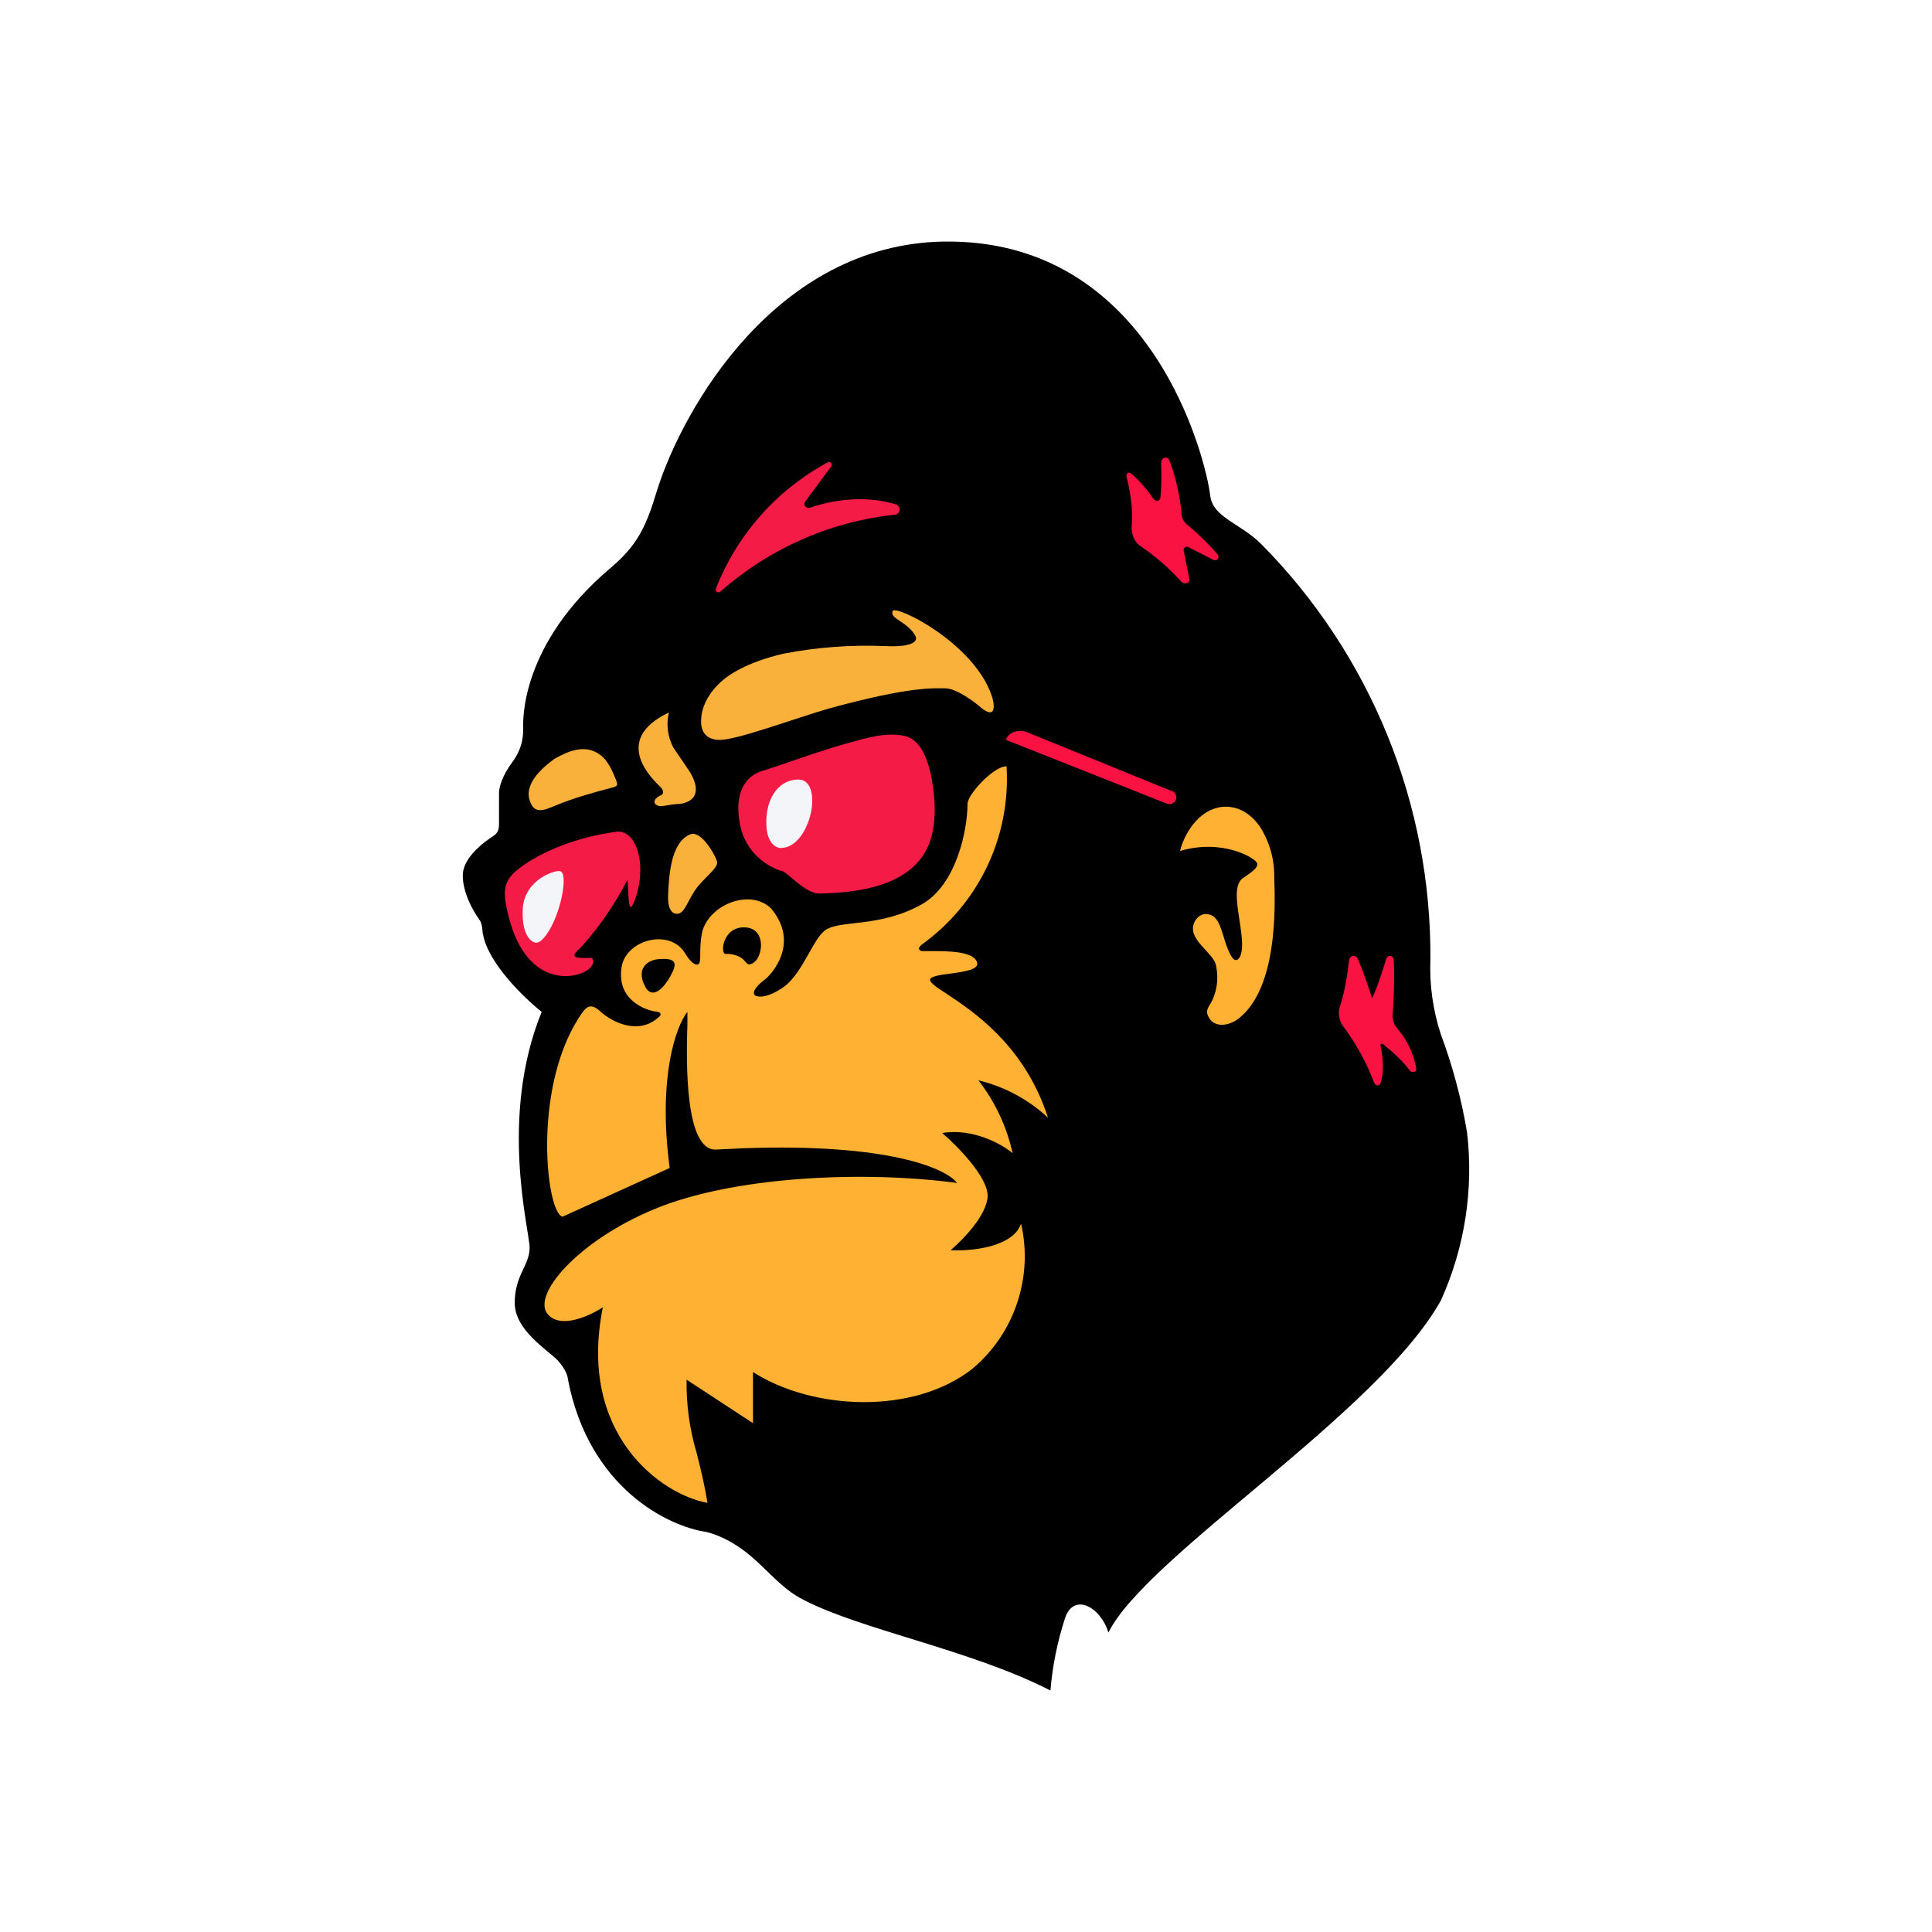 <svg width="24" height="24" viewBox="0 0 24 24" fill="none" xmlns="http://www.w3.org/2000/svg">
<rect x="0" y="0" width="24" height="24" fill="#333333" stroke="none"/>
<g clip-path="url(#clip0_328_26084)">
<path d="M24 0H0V24H24V0Z" fill="white"/>
<path d="M5.999 11.6C6.059 11.96 6.509 12.395 6.729 12.57C6.194 13.885 6.579 15.285 6.579 15.5C6.579 15.72 6.394 15.84 6.394 16.185C6.394 16.525 6.804 16.77 6.929 16.9C7.029 17.01 7.054 17.1 7.054 17.13C7.314 18.49 8.309 18.965 8.774 19.03C9.004 19.09 9.194 19.215 9.344 19.345C9.559 19.53 9.724 19.745 9.984 19.875C10.709 20.25 12.064 20.495 13.049 21C13.074 20.696 13.135 20.395 13.229 20.105C13.334 19.78 13.669 19.955 13.769 20.28C14.244 19.325 17.119 17.555 17.899 16.155C18.195 15.501 18.308 14.778 18.224 14.065C18.154 13.651 18.046 13.244 17.899 12.85C17.8 12.549 17.756 12.232 17.769 11.915C17.775 10.96 17.593 10.013 17.233 9.129C16.872 8.244 16.341 7.439 15.669 6.76C15.409 6.5 15.069 6.43 15.034 6.16C14.984 5.715 14.314 2.956 11.714 3.001C9.639 3.041 8.484 5.075 8.164 6.085C8.029 6.535 7.924 6.77 7.579 7.06C6.459 8.01 6.499 8.96 6.499 9.03C6.499 9.105 6.509 9.275 6.359 9.475C6.239 9.635 6.199 9.785 6.199 9.845V10.24C6.199 10.345 6.159 10.365 6.084 10.415C5.939 10.515 5.754 10.685 5.749 10.865C5.744 11.085 5.879 11.32 5.949 11.415C5.999 11.48 5.989 11.565 5.999 11.605V11.6Z" fill="black"/>
<path fill-rule="evenodd" clip-rule="evenodd" d="M7.719 12.03C7.669 12.415 7.999 12.55 8.169 12.57C8.219 12.58 8.209 12.61 8.194 12.625C7.929 12.88 7.584 12.68 7.464 12.57C7.324 12.44 7.274 12.514 7.189 12.645C6.609 13.555 6.79 15.079 6.989 15.114L8.319 14.509C8.169 13.38 8.399 12.745 8.539 12.57V12.72C8.524 13.18 8.504 14.305 8.899 14.28L9.239 14.264C11.039 14.2 11.754 14.515 11.889 14.695C10.689 14.535 9.089 14.62 8.129 15.02C7.169 15.419 6.604 16.09 6.804 16.325C6.964 16.515 7.329 16.345 7.489 16.239C7.169 17.82 8.219 18.569 8.789 18.669C8.754 18.454 8.704 18.244 8.654 18.049C8.566 17.754 8.524 17.447 8.529 17.139L9.354 17.679V17.044C10.089 17.515 11.344 17.584 12.084 17C12.34 16.783 12.531 16.501 12.636 16.184C12.742 15.866 12.759 15.526 12.684 15.2C12.584 15.495 12.059 15.545 11.809 15.53C11.959 15.405 12.259 15.095 12.269 14.86C12.274 14.625 11.894 14.235 11.704 14.075C12.094 14.01 12.454 14.22 12.579 14.325C12.506 13.995 12.361 13.686 12.154 13.42C12.478 13.498 12.775 13.658 13.019 13.885C12.729 12.985 12.089 12.565 11.759 12.345C11.634 12.265 11.554 12.21 11.554 12.17C11.554 12.13 11.674 12.11 11.804 12.095C11.979 12.07 12.179 12.045 12.134 11.945C12.079 11.815 11.764 11.815 11.579 11.815H11.449C11.389 11.795 11.424 11.755 11.449 11.735C11.798 11.485 12.078 11.151 12.263 10.763C12.447 10.376 12.53 9.948 12.504 9.52C12.344 9.515 12.019 9.87 12.019 9.985C12.019 10.305 11.884 10.99 11.449 11.235C11.134 11.41 10.829 11.445 10.599 11.47C10.434 11.49 10.309 11.505 10.239 11.565C10.169 11.625 10.109 11.735 10.044 11.85C9.959 12 9.864 12.17 9.729 12.265C9.534 12.4 9.414 12.39 9.379 12.365C9.329 12.32 9.424 12.225 9.499 12.17C9.574 12.115 9.949 11.72 9.574 11.28C9.304 11.03 8.789 11.25 8.719 11.595C8.704 11.675 8.699 11.755 8.699 11.825C8.699 11.91 8.699 11.975 8.669 11.98C8.619 11.995 8.554 11.915 8.509 11.84C8.319 11.525 7.759 11.675 7.719 12.03ZM9.014 11.85C9.073 11.847 9.132 11.859 9.184 11.885C9.214 11.9 9.234 11.919 9.254 11.94C9.274 11.965 9.289 11.98 9.304 11.98C9.479 11.97 9.549 11.515 9.239 11.52C8.974 11.52 8.944 11.855 9.014 11.85ZM8.014 12.255C7.899 12.04 8.034 11.925 8.184 11.915C8.319 11.905 8.434 11.915 8.354 12.075C8.324 12.14 8.279 12.215 8.224 12.27C8.159 12.335 8.074 12.37 8.014 12.255Z" fill="#FFB133"/>
<path d="M10.289 5.74C9.653 6.081 9.158 6.637 8.894 7.31C8.879 7.35 8.924 7.375 8.954 7.345C9.556 6.815 10.307 6.483 11.104 6.395C11.184 6.395 11.204 6.295 11.129 6.265C10.739 6.145 10.329 6.215 10.069 6.305C10.019 6.325 9.969 6.275 10.004 6.23L10.329 5.79C10.332 5.784 10.334 5.777 10.333 5.77C10.332 5.763 10.33 5.757 10.326 5.752C10.321 5.746 10.316 5.743 10.309 5.74C10.303 5.738 10.296 5.738 10.289 5.74Z" fill="#F41B46"/>
<path d="M14.059 6.52C14.079 6.32 14.034 6.08 13.994 5.92C13.984 5.886 14.024 5.855 14.049 5.88C14.169 5.98 14.264 6.105 14.329 6.195C14.354 6.235 14.409 6.23 14.414 6.185C14.429 6.066 14.429 5.9 14.424 5.755C14.424 5.681 14.504 5.655 14.529 5.726C14.614 5.94 14.664 6.215 14.679 6.385C14.679 6.435 14.709 6.485 14.744 6.515C14.904 6.645 15.034 6.78 15.124 6.885C15.159 6.935 15.114 6.98 15.064 6.95L14.759 6.795C14.752 6.793 14.745 6.792 14.738 6.793C14.73 6.794 14.724 6.797 14.718 6.801C14.712 6.806 14.708 6.812 14.706 6.819C14.703 6.826 14.703 6.833 14.704 6.84L14.774 7.19C14.789 7.24 14.714 7.27 14.674 7.225C14.524 7.059 14.355 6.911 14.169 6.785C14.084 6.73 14.049 6.62 14.059 6.52ZM16.649 12.49C16.704 12.325 16.739 12.1 16.759 11.925C16.769 11.87 16.839 11.855 16.864 11.905C16.949 12.1 17.014 12.305 17.044 12.4C17.104 12.28 17.169 12.08 17.219 11.915C17.239 11.855 17.309 11.865 17.314 11.925C17.324 12.16 17.314 12.44 17.299 12.615C17.299 12.665 17.314 12.725 17.349 12.765C17.509 12.95 17.574 13.14 17.594 13.28C17.594 13.32 17.544 13.33 17.514 13.3C17.424 13.175 17.279 13.05 17.179 12.97C17.164 12.96 17.144 12.97 17.149 12.985C17.199 13.225 17.179 13.37 17.149 13.455C17.129 13.505 17.079 13.485 17.064 13.435C16.969 13.187 16.839 12.953 16.679 12.74C16.655 12.704 16.64 12.662 16.634 12.619C16.629 12.575 16.634 12.531 16.649 12.49ZM14.474 9.975L12.494 9.19C12.544 9.07 12.679 9.07 12.744 9.09L14.539 9.82C14.552 9.822 14.565 9.827 14.575 9.834C14.586 9.842 14.595 9.851 14.602 9.863C14.608 9.874 14.612 9.887 14.613 9.9C14.614 9.913 14.611 9.926 14.606 9.938C14.601 9.951 14.593 9.961 14.583 9.97C14.573 9.978 14.561 9.984 14.548 9.987C14.535 9.99 14.522 9.99 14.509 9.987C14.496 9.985 14.484 9.979 14.474 9.97V9.975Z" fill="#FA1243"/>
<path d="M15.209 10.021C14.874 10.041 14.699 10.396 14.659 10.571C15.199 10.411 15.619 10.671 15.619 10.731C15.619 10.771 15.599 10.801 15.444 10.906C15.294 11.006 15.394 11.331 15.424 11.631C15.449 11.876 15.384 11.931 15.349 11.926C15.299 11.926 15.239 11.771 15.199 11.631C15.164 11.531 15.134 11.371 14.999 11.356C14.899 11.341 14.819 11.441 14.819 11.536C14.819 11.706 15.074 11.851 15.104 11.986C15.149 12.191 15.099 12.356 15.044 12.456C14.999 12.531 14.969 12.566 15.024 12.651C15.099 12.771 15.274 12.741 15.389 12.651C15.864 12.276 15.844 11.296 15.829 10.901C15.833 10.682 15.774 10.467 15.659 10.281C15.559 10.131 15.409 10.016 15.209 10.021Z" fill="#FFB133"/>
<path d="M10.999 8.026C10.573 8.008 10.147 8.04 9.729 8.121C9.514 8.171 9.254 8.256 9.049 8.396C8.864 8.526 8.709 8.731 8.709 8.961C8.709 9.086 8.769 9.186 8.929 9.191C9.139 9.201 9.879 8.921 10.299 8.801C11.319 8.521 11.604 8.551 11.744 8.551C11.879 8.551 12.104 8.716 12.199 8.801C12.389 8.946 12.349 8.721 12.319 8.641C12.094 7.981 11.119 7.506 11.089 7.591C11.049 7.686 11.259 7.716 11.364 7.886C11.449 8.021 11.159 8.036 11.004 8.026H10.999ZM8.364 9.286C8.294 9.152 8.274 8.998 8.309 8.851C7.574 9.201 8.129 9.701 8.204 9.776C8.264 9.836 8.229 9.876 8.204 9.881C8.074 9.946 8.134 10.031 8.244 10.011C8.304 10.001 8.394 9.986 8.454 9.986C8.734 9.936 8.654 9.701 8.534 9.536L8.364 9.286ZM6.889 9.426C6.604 9.631 6.544 9.801 6.574 9.921C6.624 10.121 6.749 10.071 6.889 10.011C7.129 9.911 7.389 9.841 7.559 9.796C7.674 9.766 7.689 9.771 7.639 9.656C7.579 9.506 7.519 9.421 7.454 9.376C7.274 9.241 7.064 9.326 6.889 9.426Z" fill="#F9B13C"/>
<path d="M7.329 11.9H7.279C7.209 11.9 7.169 11.9 7.149 11.885C7.109 11.86 7.169 11.815 7.229 11.755C7.452 11.505 7.642 11.228 7.794 10.93C7.814 11.11 7.794 11.46 7.904 11.13C8.029 10.73 7.909 10.33 7.679 10.33C7.159 10.395 6.759 10.575 6.514 10.74C6.289 10.895 6.239 11 6.289 11.255C6.459 12.145 6.979 12.19 7.234 12.085C7.409 12.01 7.384 11.895 7.329 11.895V11.9Z" fill="#F41B46"/>
<path d="M6.95 10.821C6.89 10.811 6.53 10.921 6.495 11.271C6.48 11.486 6.525 11.606 6.58 11.666C6.66 11.751 6.72 11.701 6.78 11.621C6.97 11.371 7.07 10.821 6.95 10.821Z" fill="#F4F5F9"/>
<path d="M8.299 11.13C8.294 11.35 8.389 11.365 8.444 11.345C8.509 11.32 8.569 11.145 8.644 11.045C8.744 10.905 8.909 10.795 8.909 10.715C8.909 10.665 8.719 10.305 8.574 10.365C8.339 10.46 8.309 10.855 8.299 11.13Z" fill="#F9B13C"/>
<path d="M9.729 10.825C9.794 10.855 10.014 11.1 10.174 11.1C10.649 11.09 11.294 11.015 11.524 10.525C11.639 10.27 11.624 9.95 11.574 9.675C11.524 9.41 11.424 9.175 11.229 9.14C11.009 9.095 10.769 9.165 10.554 9.225C10.154 9.335 9.719 9.5 9.489 9.57C9.184 9.655 9.139 9.955 9.189 10.22C9.249 10.605 9.564 10.785 9.729 10.825Z" fill="#F41B46"/>
<path d="M9.52 10.239C9.525 10.474 9.639 10.534 9.7 10.534C10.079 10.534 10.249 9.654 9.9 9.684C9.65 9.699 9.51 9.944 9.52 10.239Z" fill="#F4F5F9"/>
</g>
<defs>
<clipPath id="clip0_328_26084">
<rect width="24" height="24" fill="white"/>
</clipPath>
</defs>
</svg>
